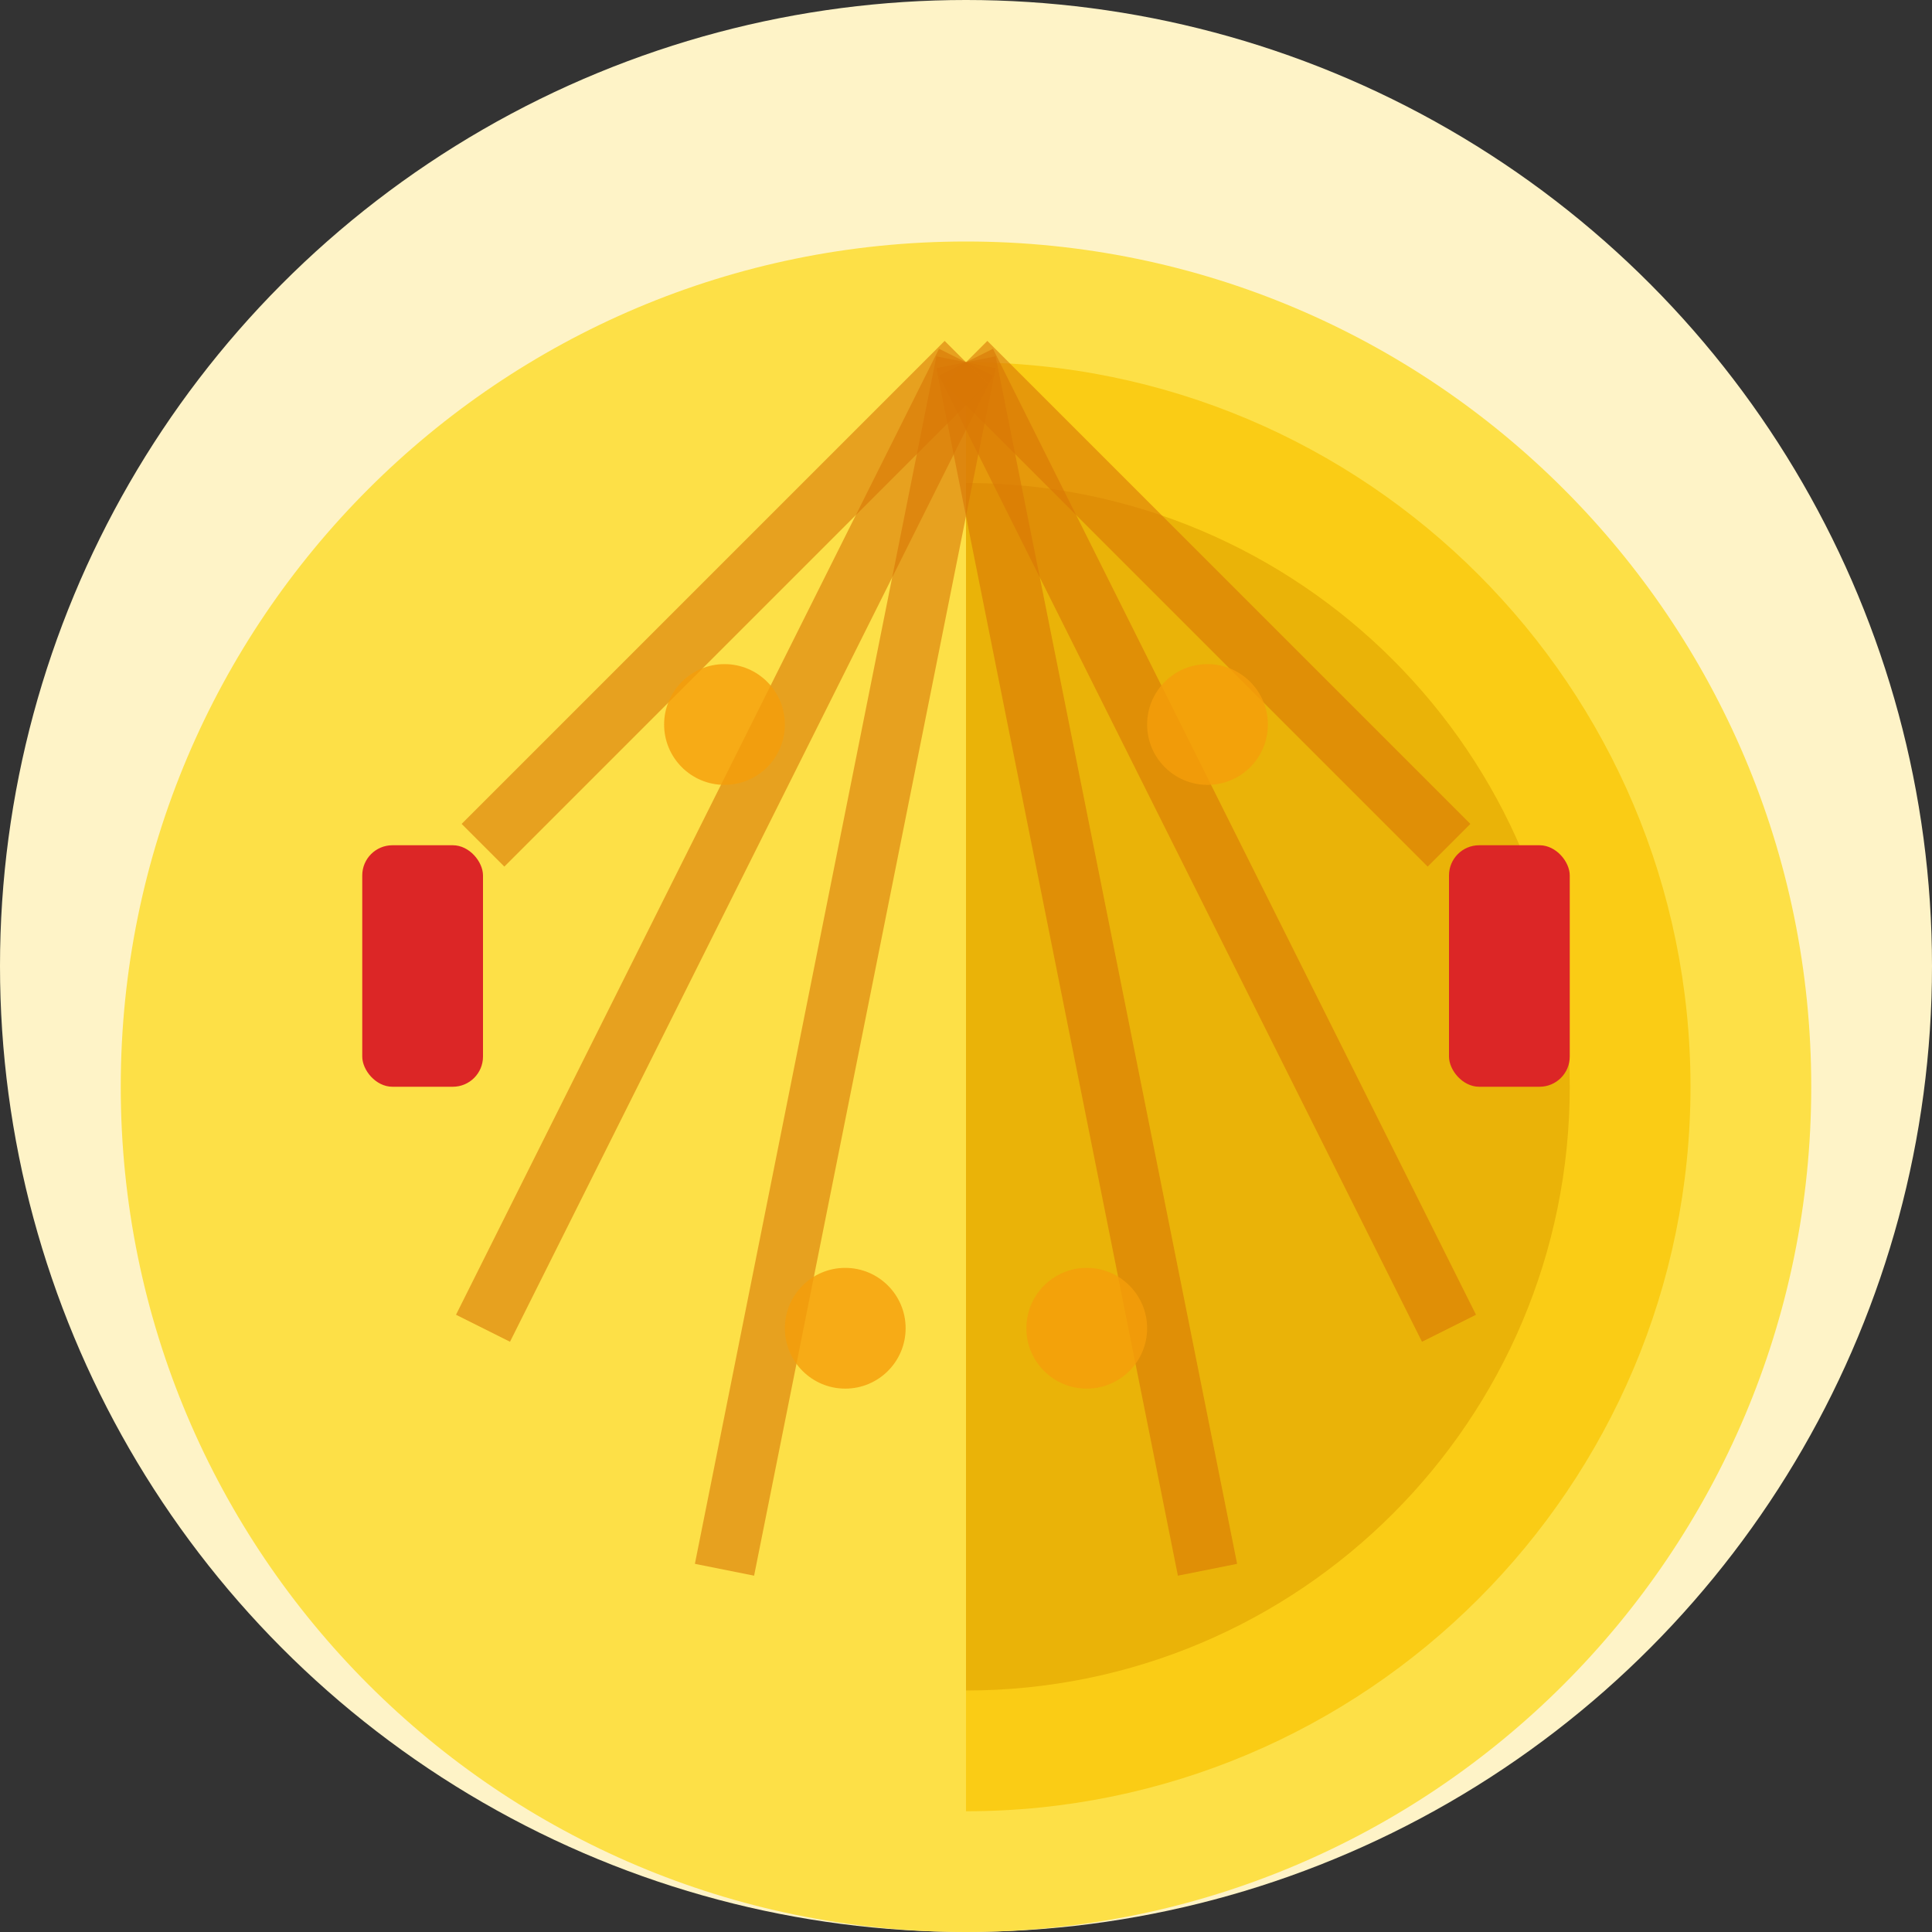 <svg width="32" height="32" viewBox="0 0 32 32" fill="none" xmlns="http://www.w3.org/2000/svg">
  <rect x="0" y="0" width="32" height="32" fill="#333333" stroke="none"/>
  <!-- Background circle -->
  <circle cx="16" cy="16" r="16" fill="#FEF3C7"/>
  
  <!-- Lemon slice main body -->
  <path d="M16 4C23.732 4 30 10.268 30 18C30 25.732 23.732 32 16 32C8.268 32 2 25.732 2 18C2 10.268 8.268 4 16 4Z" fill="#FDE047"/>
  
  <!-- Lemon slice segments -->
  <path d="M16 6L16 30C22.627 30 28 24.627 28 18C28 11.373 22.627 6 16 6Z" fill="#FACC15"/>
  <path d="M16 8L16 28C21.523 28 26 23.523 26 18C26 12.477 21.523 8 16 8Z" fill="#EAB308"/>
  
  <!-- Lemon slice dividers -->
  <line x1="16" y1="6" x2="24" y2="14" stroke="#D97706" stroke-width="1" opacity="0.6"/>
  <line x1="16" y1="6" x2="24" y2="22" stroke="#D97706" stroke-width="1" opacity="0.6"/>
  <line x1="16" y1="6" x2="20" y2="26" stroke="#D97706" stroke-width="1" opacity="0.6"/>
  <line x1="16" y1="6" x2="12" y2="26" stroke="#D97706" stroke-width="1" opacity="0.6"/>
  <line x1="16" y1="6" x2="8" y2="22" stroke="#D97706" stroke-width="1" opacity="0.6"/>
  <line x1="16" y1="6" x2="8" y2="14" stroke="#D97706" stroke-width="1" opacity="0.6"/>
  
  <!-- Film strip elements for movie theme -->
  <rect x="6" y="14" width="2" height="4" fill="#DC2626" rx="0.5"/>
  <rect x="24" y="14" width="2" height="4" fill="#DC2626" rx="0.5"/>
  
  <!-- Small decorative dots -->
  <circle cx="12" cy="12" r="1" fill="#F59E0B" opacity="0.8"/>
  <circle cx="20" cy="12" r="1" fill="#F59E0B" opacity="0.8"/>
  <circle cx="14" cy="22" r="1" fill="#F59E0B" opacity="0.8"/>
  <circle cx="18" cy="22" r="1" fill="#F59E0B" opacity="0.8"/>
</svg>
